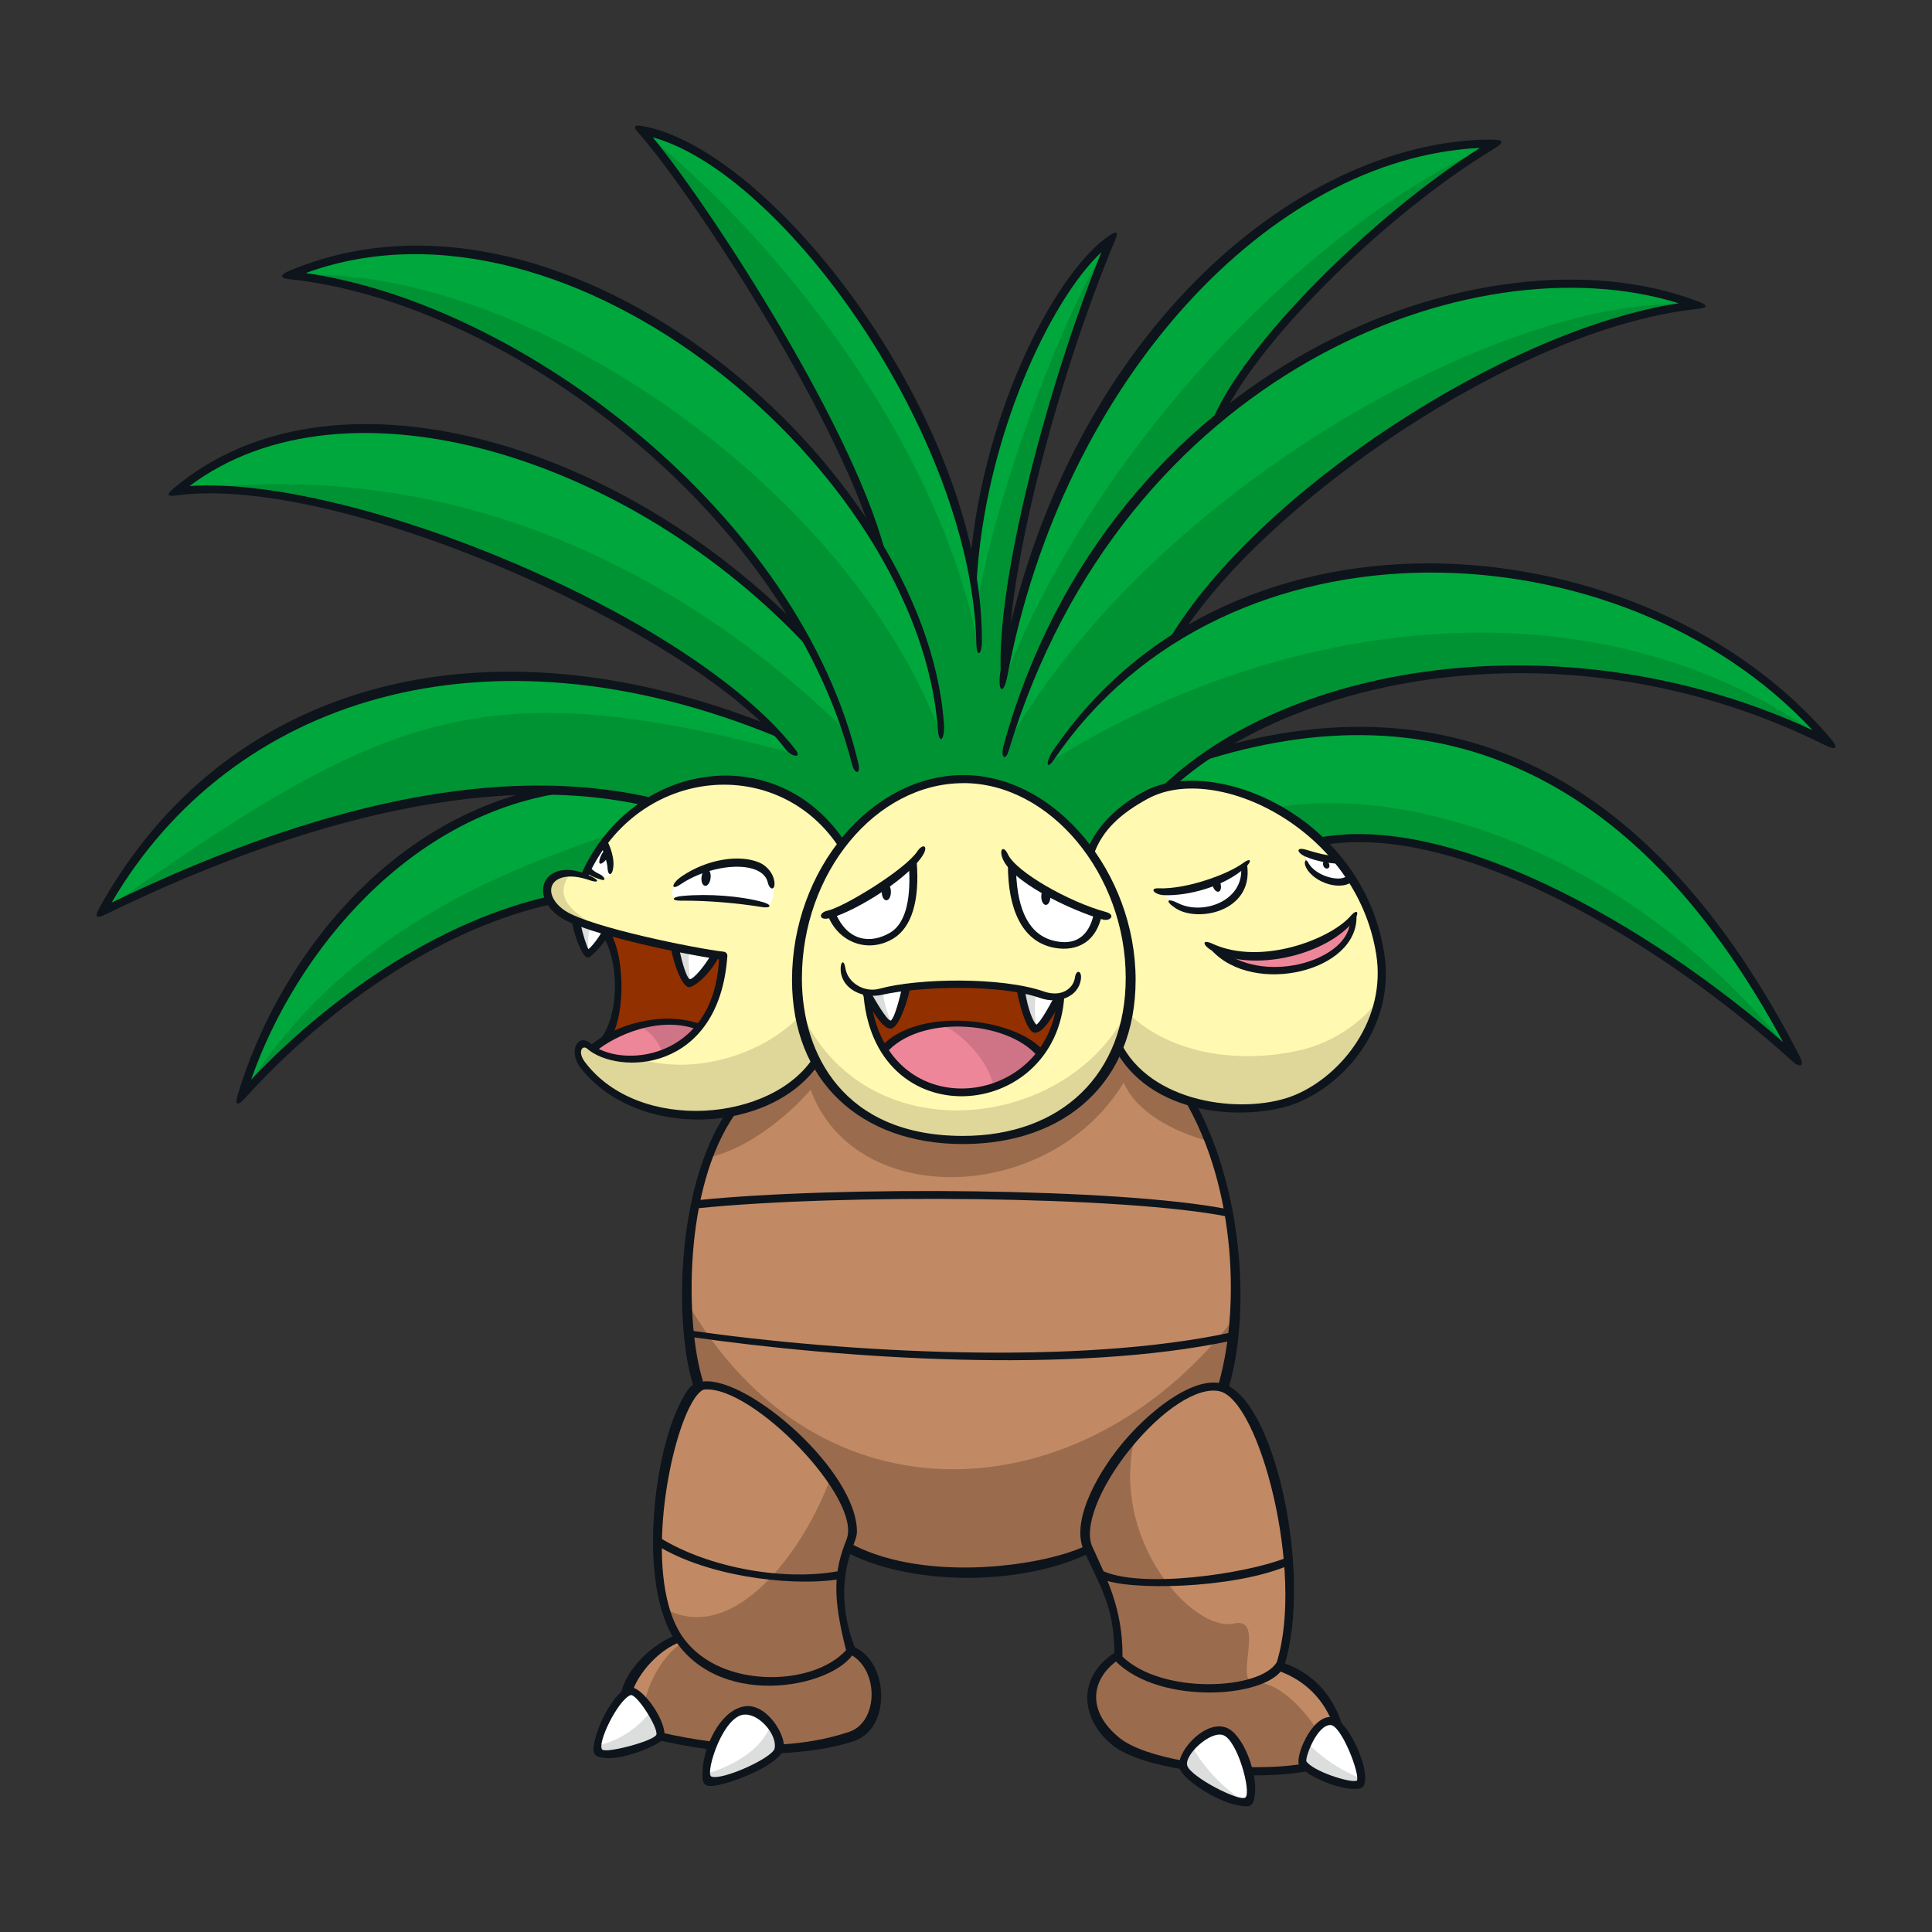 <svg width="800" height="800" viewBox="0 0 800 800" fill="none" xmlns="http://www.w3.org/2000/svg">
<rect x="0" y="0" width="800" height="800" fill="#333333" stroke="none"/>
<g clip-path="url(#clip0_42_67665)">
<path d="M348.549 349.602C326.008 315.584 265.983 308.201 242.28 362.162C222.653 356.867 224.267 372.793 233.225 378.601C243.796 385.452 284.213 393.976 299.509 395.748C298.604 408.564 294.765 418.033 289.45 424.727C272.913 445.575 249.387 437.444 244.17 432.916C240.351 429.589 236.492 434.924 240.902 440.771C263.227 470.38 319.865 466.443 337.958 439.177C333.115 429.825 330.378 418.506 330.378 405.158C330.378 384.034 337.288 364.407 348.569 349.583L348.549 349.602Z" fill="#FFF9B1"/>
<path d="M571.52 394.902C569.61 382.854 565.456 372.401 559.865 363.483C555.79 367.676 540.297 364.467 540.317 353.462C545.435 355.49 550.593 356.277 554.491 355.883C534.371 330.724 496.868 317.219 474.662 329.188C461.038 336.531 454.64 344.288 451.53 352.734C471.433 380.866 471.039 412.581 462.653 433.35C476.237 455.793 513.385 465.007 537.127 454.868C556.558 446.58 576.048 423.271 571.52 394.902Z" fill="#FFF9B1"/>
<path d="M398.947 322.613C360.892 322.613 330.378 364.113 330.378 405.199C330.378 446.285 357.073 472.055 398.671 472.055C452.455 472.055 467.811 433.174 467.811 404.903C467.811 359.368 431.981 322.613 398.947 322.613Z" fill="#FFF9B1"/>
<path d="M547.561 348.244C603.59 338.381 687.396 387.185 744.113 438.901C695.664 344.248 618.866 276.27 500.057 312.71C493.876 316.884 488.206 321.372 483.127 326.117C501.278 322.022 528.013 329.306 547.561 348.264V348.244Z" fill="#00A73C"/>
<path d="M238.225 381.102C239.308 385.905 241.769 394.764 243.166 394.863C245.037 394.981 251.12 385.807 251.258 385.472C246.237 384.035 241.71 382.539 238.205 381.102H238.225Z" fill="white"/>
<path d="M486.336 264.341C518.917 211.227 622.804 134.842 702.397 126.318C651.467 107.045 570.004 118.562 504.369 172.956C518.917 140.138 574.69 85.783 618.965 59.462C543.978 58.891 443.596 136.28 416.015 276.98C414.952 234.752 438.419 150.631 460.094 99.091C437.572 114.23 407.274 176.165 402.923 238.374C387.115 154.372 314.334 62.671 265.786 54.107C286.713 77.554 349.986 173.074 364.731 228.118C316.342 146.28 208.262 76.334 119.869 113.935C195.269 121.83 289.489 184.059 333.489 264.499C259.979 187.465 138.709 148.111 72.995 203.47C133.079 195.517 269.409 248.808 320.673 302.927C187.059 248.612 85.752 297.946 42.146 377.579C127.468 335.745 203.242 317.613 268.72 332.083C294.391 316.747 328.98 320.113 348.549 349.624C361.089 333.146 379.024 322.614 398.927 322.614C418.83 322.614 438.458 334.268 451.51 352.734C457.455 336.552 476.788 327.535 483.107 326.118C531.733 280.76 646.566 251.86 757.224 307.475C696.018 234.673 571.205 211.542 486.316 264.341H486.336Z" fill="#00A73C"/>
<path d="M248.993 363.285C251.001 363.639 253.364 363.166 253.226 360.371C253.108 357.851 251.946 352.496 249.958 349.012C247.438 352.358 245.214 356.02 243.304 359.938C245.292 361.513 247.852 363.088 248.993 363.285Z" fill="white"/>
<path d="M529.41 690.104C541.675 674.237 531.182 582.025 505.865 574.603C484.151 568.244 441.903 622.087 450.861 641.301C457.771 656.007 463.145 666.657 463.086 685.222C446.51 695.813 451.353 711.917 462.515 720.914C468.008 725.343 478.186 728.71 489.899 730.816C489.328 724.91 500.491 714.791 506.869 716.819C510.649 718.02 514.862 726.072 516.89 733.435C525.768 733.612 534.194 733.061 541.006 731.761C540.317 731.19 539.765 730.6 539.411 730.029C538.072 727.824 544.845 712.37 551.026 712.606C551.853 712.645 552.818 713.216 553.841 714.181C549.786 702.645 541.242 694.081 529.41 690.085V690.104Z" fill="#C18A64"/>
<path d="M352.014 683.155C350.183 675.143 347.289 664.118 347.939 655.535C348.392 649.727 353.175 635.395 353.175 634.253C353.175 620.67 337.702 600.53 319.432 586.494C308.408 578.028 297.383 570.39 290.119 574.189C277.874 580.627 262.617 650.456 280.807 678.056C280.886 678.174 280.965 678.273 281.043 678.371C272.184 681.58 262.912 691.345 259.979 700.637C260.176 700.538 260.353 700.401 260.53 700.341C264.585 698.806 275.039 714.496 273.307 718.985C280.906 720.678 288.032 721.957 294.745 722.804C297.383 716.248 302.049 709.653 307.995 708.315C314.845 706.759 323.98 718.906 322.858 723.71C322.838 723.828 322.779 723.946 322.72 724.084C333.587 723.532 343.253 721.682 352.132 718.709C366.07 714.063 365.676 689.278 352.014 683.135V683.155Z" fill="#C18A64"/>
<path d="M227.279 327.594C160.344 340.41 115.38 402.915 100.064 453.766C141.504 407.915 189.874 381.279 227.653 372.853C223.991 365.884 229.642 358.758 242.28 362.183C247.222 350.962 254.427 340.646 268.739 332.082C255.352 329.129 241.434 327.712 227.279 327.594Z" fill="#00A73C"/>
<path d="M245.292 433.842C255.254 441.106 276.634 440.87 289.43 424.746C273.74 419.411 254.092 426.912 245.292 433.842Z" fill="#EE869A"/>
<path d="M296.301 395.316C294.194 399.332 288.505 407.522 285.237 407.069C282.599 406.715 280.433 397.58 279.449 392.245C270.373 390.375 260.057 387.993 251.277 385.473C251.12 385.807 250.923 386.181 250.706 386.575C257.734 398.013 258.227 419.373 250.588 430.319C260.569 424.669 276.161 420.22 289.43 424.728C294.745 418.015 298.604 408.565 299.49 395.749C298.584 395.651 297.501 395.493 296.281 395.316H296.301Z" fill="#933000"/>
<path d="M285.237 407.068C288.505 407.521 294.194 399.331 296.301 395.315C292.068 394.685 286.083 393.603 279.449 392.244C280.433 397.599 282.599 406.714 285.237 407.068Z" fill="white"/>
<path d="M540.317 353.461C540.317 364.466 555.79 367.694 559.865 363.481C558.192 360.804 556.381 358.284 554.471 355.882C550.573 356.256 545.435 355.469 540.297 353.461H540.317Z" fill="white"/>
<path d="M503.404 392.5C521.496 410.238 559.452 400.966 560.436 380.57C550.987 390.315 521.299 400.572 503.404 392.5Z" fill="#EE869A"/>
<path d="M515.393 357.734C508.838 362.695 493.462 370.098 481.316 369.468C491.277 383.78 518.287 375.63 515.393 357.734Z" fill="white"/>
<path d="M462.653 433.35C452.278 459.08 427.335 472.054 398.651 472.054C372.153 472.054 349.277 461.108 337.938 439.197C330.595 450.26 317.601 457.367 303.171 460.202C279.508 493.67 282.343 551.45 290.119 574.188C295.001 571.629 309.176 578.617 319.432 586.492C337.702 600.509 353.175 620.668 353.175 634.252C353.175 635.394 352.348 637.599 351.325 640.591C375.205 653.072 420.425 656.577 450.86 641.319C450.86 641.28 450.821 641.241 450.801 641.201C441.923 622.263 483.914 569.522 505.373 574.464C516.673 549.954 512.46 490.579 492.596 455.851C480.548 452.013 469.523 444.709 462.653 433.35Z" fill="#C18A64"/>
<path d="M506.869 716.839C500.49 714.811 489.328 724.91 489.899 730.836C490.312 735.285 513.346 748.968 516.929 745.463C521.437 741.014 514.645 719.319 506.869 716.859V716.839Z" fill="white"/>
<path d="M551.026 712.624C544.844 712.368 538.072 727.842 539.411 730.047C541.616 733.65 561.48 740.382 563.035 738.552C566.756 734.22 557.7 712.9 551.006 712.644L551.026 712.624Z" fill="white"/>
<path d="M259.959 700.656C254.86 703.511 245.726 720.146 248.403 724.871C249.978 727.666 271.869 722.607 273.307 718.984C274.822 715.086 265.412 697.605 259.979 700.636L259.959 700.656Z" fill="white"/>
<path d="M307.994 708.333C294.942 711.306 291.064 735.718 293.643 737.037C297.639 739.064 320.574 729.339 322.74 724.102C324.295 720.342 317.031 706.286 307.994 708.333Z" fill="white"/>
<path d="M419.047 359.131C419.244 377.558 424.835 388.503 436.036 391.181C443.734 393.031 452.042 390.708 454.64 378.365C444.521 374.959 426.587 366.336 419.598 359.741C419.401 359.544 419.224 359.328 419.047 359.111V359.131Z" fill="white"/>
<path d="M429.225 426.007C431.567 426.007 436.784 415.947 438.714 412.246C433.615 413.211 427.965 410.691 422.649 409.49C423.575 416.755 426.37 426.027 429.225 426.007Z" fill="white"/>
<path d="M369.614 387.519C376.091 383.602 379.201 373.601 378 357.596C376.839 358.816 375.5 360.037 374.023 361.198C369.417 364.742 352.033 375.55 344.297 378.227C349.258 390.748 360.243 393.189 369.633 387.519H369.614Z" fill="white"/>
<path d="M366.227 434.354C373.295 445.772 384.733 452.8 399.36 452.288C414.381 451.776 424.598 445.221 430.977 436.421C421.173 424.333 381.78 417.541 366.208 434.354H366.227Z" fill="#EE869A"/>
<path d="M368.649 424.294C371.799 424.215 374.024 414.194 375.303 408.623C369.24 410.926 358.589 410.73 358.609 410.887C362.153 417.246 366.405 424.372 368.649 424.313V424.294Z" fill="white"/>
<path d="M429.225 426.008C426.37 426.008 423.575 416.755 422.649 409.491C408.337 406.794 389.241 407.01 375.323 408.625C374.043 414.196 371.818 424.216 368.669 424.295C366.424 424.354 362.172 417.228 358.628 410.869C359.554 419.748 362.172 427.78 366.247 434.335C381.819 417.543 421.212 424.315 431.016 436.402C436.292 429.118 438.93 420.299 439.442 412.05C439.206 412.109 438.97 412.168 438.733 412.208C436.804 415.909 431.587 425.969 429.244 425.969L429.225 426.008Z" fill="#933000"/>
<path d="M280.905 365.491C277.815 368.227 277.224 371.908 280.039 371.554C293.938 369.763 311.695 374.015 317.365 374.566C320.062 375.235 321.027 369.408 319.728 365.845C315.396 354.013 293.485 354.328 280.905 365.491Z" fill="white"/>
<path d="M264.428 438.311C255.018 438.823 246.946 435.377 244.151 432.936C240.331 429.609 236.473 434.944 240.883 440.791C263.207 470.4 319.846 466.463 337.938 439.197C335.044 433.586 332.898 427.247 331.658 420.219C315.869 437.051 286.91 445.477 264.428 438.311Z" fill="#DED799"/>
<path d="M541.36 434.117C516.063 440.87 485.017 437.484 466.728 419.057C465.783 424.195 464.385 428.999 462.653 433.33C476.237 455.772 513.385 464.986 537.127 454.847C552.011 448.488 566.913 433.33 571.048 413.84C563.763 423.329 553.31 430.534 541.38 434.117H541.36Z" fill="#DED799"/>
<path d="M331.382 418.152C336.619 450.655 361.759 472.054 398.651 472.054C443.753 472.054 461.826 444.71 466.492 419.235C440.82 468.944 357.565 477.901 331.382 418.152Z" fill="#DED799"/>
<path d="M547.561 348.245C603.59 338.382 687.396 387.185 744.113 438.902C676.155 352.655 584.631 324.779 528.446 334.327C535.178 337.929 541.695 342.556 547.561 348.245Z" fill="#009334"/>
<path d="M244.643 383.366C243.186 382.854 239.445 381.613 238.225 381.102C239.308 385.905 242.182 394.666 243.599 394.744C243.461 390.571 243.461 385.807 244.643 383.366Z" fill="#DCDDDD"/>
<path d="M486.336 264.341C518.917 211.227 622.804 134.842 702.397 126.318C629.025 119.743 477.3 199.907 415.365 311.038C437.375 226.405 507.243 170.593 504.369 172.956C518.917 140.138 574.69 85.783 618.965 59.462C541.97 92.221 452.179 186.5 415.031 283.516C413.968 241.288 438.438 150.631 460.094 99.091C441.45 126.712 412.964 201.305 404.361 251.525C405.05 259.439 405.739 254.97 405.325 268.968C389.517 184.965 324.551 101.237 265.786 54.107C279.626 69.621 338.095 149.233 362.389 220.381C378.748 255.443 390.068 282.492 389.497 303.97C349.966 198.371 212.731 108.009 119.869 113.935C195.269 121.83 320.023 202.328 350.518 302.848C282.756 236.78 187.315 187.642 72.995 203.47C133.079 195.517 283.878 250.895 329.788 312.298C199.068 276.96 158.711 295.308 42.146 377.559C127.468 335.725 203.242 317.594 268.72 332.063C294.391 316.727 328.98 320.094 348.549 349.604C361.089 333.126 379.024 322.594 398.927 322.594C418.83 322.594 438.458 334.248 451.51 352.715C457.455 336.532 476.788 327.516 483.107 326.098C531.733 280.74 646.566 251.84 757.224 307.455C660.287 236.012 528.524 256.309 434.265 315.822C455.94 282.099 490.844 261.506 486.316 264.321L486.336 264.341Z" fill="#009334"/>
<path d="M519.606 696.698C510.491 697.19 524.429 669.176 511.003 672.267C494.171 676.145 458.361 637.166 470.409 593.146C452.868 612.42 447.494 634.114 450.86 641.32C457.77 656.026 463.145 666.676 463.086 685.241C446.51 695.832 451.353 711.936 462.515 720.933C468.007 725.362 478.185 728.728 489.899 730.835C489.328 724.929 500.49 714.81 506.869 716.838C510.649 718.039 514.862 726.09 516.889 733.453C525.768 733.63 534.194 733.079 541.006 731.78C540.317 731.209 539.765 730.618 539.411 730.047C538.072 727.843 542.305 716.306 545.061 716.306C545.888 716.306 532.324 696.009 519.606 696.698Z" fill="#9A6C4D"/>
<path d="M352.014 683.154C350.183 675.141 347.289 664.117 347.939 655.533C348.391 649.726 353.175 635.394 353.175 634.252C353.175 627.775 349.632 619.822 343.982 611.73C333.469 640.965 304.569 681.559 275.57 666.262C276.85 670.692 280.138 678.468 282.028 680.516C274.114 686.028 268.818 696.206 266.987 704.632C270.806 709.258 274.35 716.227 273.287 718.983C280.886 720.676 288.012 721.956 294.726 722.803C297.364 716.247 302.029 709.652 307.975 708.313C314.826 706.758 323.96 718.905 322.838 723.708C322.818 723.826 322.759 723.944 322.7 724.082C333.567 723.531 343.233 721.68 352.112 718.708C366.05 714.062 365.657 689.276 351.994 683.134L352.014 683.154Z" fill="#9A6C4D"/>
<path d="M100.064 453.764C141.504 407.914 189.874 381.278 227.653 372.852C223.991 365.883 229.642 358.757 242.28 362.182C244.84 356.355 248.009 350.764 252.478 345.547C210.545 359.997 142.193 384.763 100.064 453.764Z" fill="#009334"/>
<path d="M289.43 424.748C281.516 422.05 272.578 422.641 264.546 424.748C269.015 427.012 272.499 430.791 274.271 435.93C279.783 433.784 285.099 430.181 289.43 424.748Z" fill="#CF7487"/>
<path d="M285.394 393.425C283.504 393.071 281.496 392.677 279.449 392.244C280.433 397.599 283.13 406.793 285.768 407.147C285.552 403.091 284.764 397.166 285.394 393.425Z" fill="#DCDDDD"/>
<path d="M510.964 545.899C449.069 626.811 337.977 634.351 283.642 537.67C284.587 543.477 288.761 570.212 290.119 574.189C295.001 571.629 309.176 578.618 319.432 586.493C337.702 600.51 353.175 620.669 353.175 634.253C353.175 635.394 352.349 637.599 351.325 640.592C375.205 653.073 420.425 656.577 450.861 641.32C450.861 641.281 450.821 641.241 450.801 641.202C441.923 622.263 483.914 569.523 505.373 574.464C506.672 571.629 509.153 563.282 511.2 555.408L510.944 545.919L510.964 545.899Z" fill="#9A6C4D"/>
<path d="M493.679 722.922C491.277 725.54 489.682 728.513 489.899 730.836C490.273 734.891 509.31 746.526 515.472 746.014C506.613 740.778 497.321 730.659 493.679 722.922Z" fill="#DCDDDD"/>
<path d="M539.411 730.048C541.616 733.651 561.48 740.384 563.035 738.553C563.448 738.08 563.704 737.371 563.822 736.525C555.574 733.375 548.053 728.316 541.576 721.977C539.785 725.599 538.82 729.083 539.411 730.048Z" fill="#DCDDDD"/>
<path d="M269.861 708.273C264.566 715.065 256.711 720.794 247.911 722.664C247.911 723.55 248.048 724.318 248.383 724.889C249.958 727.684 271.85 722.625 273.287 719.003C273.976 717.192 272.342 712.506 269.861 708.273Z" fill="#DCDDDD"/>
<path d="M319.314 714.043C315.141 724.674 303.919 731.013 292.875 734.379C292.914 735.836 293.151 736.82 293.623 737.037C297.619 739.065 320.554 729.339 322.72 724.103C323.507 722.233 322.07 717.764 319.314 714.043Z" fill="#DCDDDD"/>
<path d="M428.969 411.498C426.429 410.849 425.15 410.061 422.649 409.49C423.575 416.755 426.37 426.027 429.225 426.007C428.418 420.357 428.319 415.436 428.969 411.498Z" fill="#DCDDDD"/>
<path d="M430.977 436.42C424.697 428.664 406.231 423.112 389.674 424.549C391.151 425.081 392.529 425.672 393.71 426.262C401.25 431.282 409.578 440.338 411.566 450.319C420.149 447.662 426.508 442.602 430.997 436.44L430.977 436.42Z" fill="#CF7487"/>
<path d="M365.558 410.395C362.034 410.67 358.609 410.788 358.609 410.867C362.152 417.226 367.074 423.841 369.318 423.781C367.803 420.691 365.972 415.415 365.558 410.395Z" fill="#DCDDDD"/>
<path d="M236.492 361.16C223.125 360.314 225.271 373.464 233.224 378.622C236.197 380.551 241.572 382.619 248.068 384.627C238.796 378.209 227.87 372.618 236.492 361.16Z" fill="#DED799"/>
<path d="M462.653 433.35C452.278 459.08 427.335 472.054 398.651 472.054C372.153 472.054 349.277 461.108 337.938 439.197C330.595 450.261 317.601 457.367 303.171 460.202C299.096 465.951 295.867 472.447 293.249 479.338C314.885 474.515 333.351 454.119 335.654 451.245C353.963 501.052 434.52 498.847 465.291 448.312C470.803 460.931 486.296 468.648 500.353 472.546C498.108 466.561 495.529 460.931 492.616 455.832C480.568 451.993 469.543 444.689 462.672 433.33L462.653 433.35Z" fill="#9A6C4D"/>
<path d="M490.332 729.162C478.835 727.095 468.854 723.886 463.578 719.634C449.64 708.393 451.668 694.75 463.736 686.855C463.342 685.674 463.243 684.414 463.322 683.154C444.994 694.021 447.593 712.094 460.664 722.626C466.531 727.37 477.851 730.757 490.588 732.804C490.352 731.603 490.254 730.402 490.352 729.182L490.332 729.162Z" fill="#0E141B"/>
<path d="M540.1 730.244C533.505 731.445 525.296 731.898 516.653 731.721C517.264 732.803 517.775 733.945 518.15 735.126C525.749 735.205 535.159 734.733 542.62 733.177C541.596 732.39 540.71 731.465 540.12 730.264L540.1 730.244Z" fill="#0E141B"/>
<path d="M551.381 712.449C552.837 712.547 554.215 712.98 555.554 713.63C551.636 701.621 543.526 692.723 531.3 688.529C530.611 689.514 528.682 690.478 527.796 691.305C527.855 691.325 527.894 691.364 527.934 691.384C538.939 694.809 547.069 702.251 551.381 712.468V712.449Z" fill="#0E141B"/>
<path d="M488.501 732.312C486.395 726.308 498.305 712.35 507.381 715.244C514.626 717.547 520.394 733.572 519.705 742.136C519.193 748.494 517.598 748.534 512.086 747.431C503.601 745.758 490.175 737.135 488.482 732.312H488.501ZM491.651 731.21C493.305 735.954 513.602 746.388 515.748 744.242C518.189 741.84 512.362 720.342 506.357 718.433C501.042 716.74 490.116 726.819 491.651 731.21Z" fill="#0E141B"/>
<path d="M537.974 730.913C536.064 727.803 542.817 710.951 550.869 710.951C550.947 710.951 551.006 710.951 551.085 710.951C556.775 711.187 564.63 726.543 565.24 735.028C565.614 740.284 564.078 741.013 559.57 740.717C552.522 740.245 540.572 735.146 537.974 730.913ZM540.907 729.279C543.703 733.492 559.117 738.394 561.834 737.351C563.33 734.93 555.515 714.475 550.947 714.298C550.928 714.298 550.888 714.298 550.869 714.298C545.455 714.298 540.651 726.937 540.907 729.279Z" fill="#0E141B"/>
<path d="M261.79 700.518C264.782 691.994 273.444 682.82 281.792 679.906C281.299 678.863 280.788 677.839 280.099 676.953C269.861 680.851 259.211 691.187 257.104 701.345C258.719 700.557 260.038 700.931 261.79 700.518Z" fill="#0E141B"/>
<path d="M294.647 721.148C287.698 720.243 280.394 718.924 272.716 717.191C272.204 718.215 271.692 719.239 271.18 720.263C278.996 722.054 286.438 723.432 293.525 724.377C293.84 723.275 294.233 722.211 294.667 721.168L294.647 721.148Z" fill="#0E141B"/>
<path d="M352.742 681.658C352.801 682.82 352.565 683.981 352.171 685.103C364.102 691.521 363.727 713.098 351.6 717.134C342.682 720.106 333.154 721.819 322.858 722.37C322.228 723.551 321.992 724.989 321.244 726.111C333.449 725.422 343.726 724.24 353.589 720.953C369.496 715.657 368.039 686.895 352.723 681.658H352.742Z" fill="#0E141B"/>
<path d="M246.592 719.476C248.679 711.542 254.919 700.695 259.939 698.785C265.511 696.679 277.165 714.279 274.822 719.752C273.72 722.331 259.152 728.433 251.297 727.981C245.489 727.646 244.84 726.13 246.592 719.476ZM261.101 701.916C255.825 703.943 246.985 722.153 249.407 724.476C251.041 726.051 270.157 721.11 271.751 718.393C272.854 715.795 263.68 701.266 261.101 701.916Z" fill="#0E141B"/>
<path d="M290.965 732.41C291.556 723.492 297.718 708.944 307.62 706.68C317.267 704.475 325.712 718.826 324.492 724.083C323.114 730.067 306.557 737.194 297.679 739.084C291.084 740.501 290.552 738.729 290.965 732.39V732.41ZM308.349 709.967C299.411 710.282 292.166 733.552 294.411 735.56C298.702 737.568 319.846 727.902 320.732 724.043C321.972 718.669 314.747 709.731 308.349 709.967Z" fill="#0E141B"/>
<path d="M291.123 572.004C283.859 549.482 282.54 491.78 304.786 460.774C303.486 460.794 302.187 460.676 300.927 460.459C279.331 492.351 279.291 551.175 287.383 574.583C288.426 573.382 289.666 572.437 291.123 572.004Z" fill="#0E141B"/>
<path d="M450.723 639.488C450.585 639.547 450.467 639.626 450.329 639.705C433.753 648.15 384.379 655.749 352.998 639.567C352.998 639.567 352.959 639.567 352.959 639.547C352.545 640.807 352.034 642.047 351.62 643.307C380.067 657.442 425.504 656.123 451.865 642.697C451.983 642.638 452.101 642.559 452.239 642.5C451.727 641.516 451.235 640.512 450.742 639.508L450.723 639.488Z" fill="#0E141B"/>
<path d="M503.975 575.075C505.294 575.744 506.672 576.315 508.089 576.768C518.169 546.057 515.157 492.233 494.269 455.34C492.872 455.183 491.454 454.986 490.076 454.77C512.263 491.839 513.621 544.029 503.995 575.075H503.975Z" fill="#0E141B"/>
<path d="M507.617 500.56C462.948 491.937 346.994 491.032 288.918 496.958C287.993 497.056 288.327 500.383 289.253 500.285C347.643 494.339 465.586 495.087 509.034 503.907C508.838 502.745 507.775 501.741 507.597 500.56H507.617Z" fill="#0E141B"/>
<path d="M510.609 551.569C446.451 565.625 349.829 560.093 285.886 550.958C284.961 550.82 285.276 553.478 286.201 553.616C349.021 562.593 444.147 569.09 509.704 555.211C510.039 554.01 510.373 552.809 510.609 551.588V551.569Z" fill="#0E141B"/>
<path d="M461.905 687.8C461.59 687.485 461.412 687.052 461.432 686.599C461.846 665.121 455.073 656.341 448.833 642.029C443.557 630.768 453.144 611.987 463.854 598.718C474.642 585.351 493.246 569.956 505.786 572.83C527.776 577.89 543.545 652.089 531.871 689.375C527.481 703.038 480.568 706.759 461.924 687.82L461.905 687.8ZM464.779 685.95C481.335 701.935 522.146 699.711 528.701 688.214C540.198 651.104 521.516 579.878 505.018 576.098C496.041 574.011 481.178 583.658 467.988 599.998C455.093 615.983 448.655 632.638 452.337 640.513C457.948 652.916 465.015 666.145 464.799 685.969L464.779 685.95Z" fill="#0E141B"/>
<path d="M531.989 645.277C516.141 651.518 471.945 658.33 455.782 650.081C454.955 649.667 456.57 652.955 456.333 653.841C467.338 658.743 509.212 657.837 531.832 648.9C531.891 647.699 531.95 646.478 531.989 645.277Z" fill="#0E141B"/>
<path d="M279.39 678.98C264.644 656.596 270.038 604.722 281.339 581.61C285.217 573.676 287.008 572.416 291.497 572.023C310.357 570.389 354.849 609.25 354.849 634.252C354.849 635.492 354.396 637.244 353.372 639.764C346.718 656.439 349.966 672.287 354.278 682.937C348.411 697.938 299.293 709.199 279.39 678.98ZM291.773 575.35C291.123 575.409 288.721 576.117 285.276 583.185C275.767 602.616 267.184 654.332 282.205 677.13C288.839 687.209 301.183 693.489 316.046 694.355C330.122 695.182 343.47 690.871 350.34 683.311C344.69 661.124 345.182 650.75 350.518 637.52C357.231 620.826 311.774 573.735 291.773 575.369V575.35Z" fill="#0E141B"/>
<path d="M398.652 473.728C356.148 473.728 327.957 447.387 327.957 405.75C327.957 360.077 360.853 320.939 398.927 320.939C437.001 320.939 470.232 361.356 470.232 405.75C470.232 447.564 441.667 473.728 398.652 473.728ZM398.947 324.286C362.684 324.286 332.052 361.336 332.052 405.179C332.052 436.697 349.553 470.361 398.671 470.361C439.659 470.361 466.137 444.67 466.137 404.883C466.137 361.947 434.737 324.267 398.947 324.267V324.286Z" fill="#0E141B"/>
<path d="M227.004 371.278C185.957 380.471 140.717 408.348 104.001 447.032C122.507 393.937 170.208 336.117 235.882 327.908C230.646 327.534 225.389 327.475 220.133 327.455C155.6 343.48 113.963 401.733 98.45 453.272C97.209 457.387 98.233 458.273 101.304 454.887C138.729 413.486 186.095 383.582 228.697 374.349C228.027 373.404 227.476 372.36 227.004 371.278Z" fill="#0E141B"/>
<path d="M321.913 305.209C322.051 305.268 322.188 305.268 322.346 305.288C322.09 305.071 319.452 301.941 318.783 300.327C200.052 253.118 92.898 282.53 41.142 375.923C39.212 379.427 39.508 380.727 43.662 378.679C104.572 348.913 192.414 317.1 266.554 333.479C267.46 333.676 271.417 330.664 270.511 330.467C193.162 312.611 107.446 344.306 46.241 373.718C95.615 289.361 200.919 255.283 321.893 305.209H321.913Z" fill="#0E141B"/>
<path d="M335.418 268.985C335.733 269.32 333.784 264.162 332.74 261.347C255.628 182.089 136.878 147.479 71.932 202.189C68.821 204.807 68.979 205.673 73.231 205.122C142.41 195.928 290.198 263.729 325.122 310.032C327.72 313.477 332.288 314.166 329.413 310.446C286.319 254.791 146.269 196.814 78.507 201.244C143.217 152.696 261.435 188.821 335.438 268.985H335.418Z" fill="#0E141B"/>
<path d="M352.801 316.489C326.165 211.973 209.423 124.978 119.711 115.587C115.833 115.193 116.01 113.756 119.239 112.378C234.898 63.201 383.158 193.96 390.836 299.401C391.367 306.429 388.848 308.89 388.336 301.862C380.619 196.125 236.709 72.769 126.602 113.067C216.57 126.021 331.461 213.509 355.439 316.214C356.483 320.683 353.923 320.801 352.821 316.47L352.801 316.489Z" fill="#0E141B"/>
<path d="M265.944 52.178C262.4 51.568 262.105 52.513 264.526 55.229C284.666 77.79 345.124 168.723 361.838 224.102C363.629 226.07 367.094 232.134 367.566 232.783C356.05 180.929 294.627 86.433 270.314 56.863C324.689 71.924 402.49 180.712 404.302 266.743C404.42 272.373 406.585 271.172 406.585 265.542C406.861 173.664 319.826 61.667 265.944 52.178Z" fill="#0E141B"/>
<path d="M459.149 97.672C438.655 111.433 407.707 166.871 401.644 232.9C402.49 235.774 403.593 238.57 404.242 241.483C404.282 241.641 404.302 241.798 404.341 241.956C407.471 181.892 434.914 124.171 456.058 104.445C433.93 159.213 412.432 240.361 414.42 279.518C414.46 280.404 417.629 275.384 417.649 273.258C417.944 231.069 439.915 151.397 461.649 99.68C463.263 95.841 462.436 95.467 459.168 97.633L459.149 97.672Z" fill="#0E141B"/>
<path d="M616.957 57.768C535.73 58.594 440.19 140.491 414.44 276.959C412.708 286.133 415.444 288.83 417.157 279.774C440.151 157.992 525.867 65.347 612.823 61.252C567.13 90.054 514.35 143.562 501.967 174.273C501.829 174.608 506.771 171.714 507.066 171.123C522.599 139.526 574.473 88.321 618.414 61.744C623.276 58.811 622.745 57.748 616.957 57.807V57.768Z" fill="#0E141B"/>
<path d="M702.968 124.742C614.575 91.275 459.109 151.26 415.582 308.615C414.223 313.557 416.251 315.545 417.688 310.801C464.897 154.331 609.574 98.933 695.113 125.569C623.059 136.613 520.787 203.863 484.387 264.301C484.052 264.872 486.887 265.128 488.107 264.675C522.303 209.493 627.095 136.042 702.574 127.971C707.85 127.4 707.121 126.297 702.987 124.742H702.968Z" fill="#0E141B"/>
<path d="M757.539 305.229C681.864 216.816 511.259 200.043 435.997 310.919C432.887 315.506 433.202 319.285 436.332 314.698C507.991 209.119 671.824 217.466 750.491 302.335C651.704 256.347 534.273 272.589 479.072 327.751C480.843 327.436 485.391 326.333 485.883 325.9C537.383 279.42 650.936 256.465 755.472 308.438C760.788 311.076 761.378 309.678 757.539 305.209V305.229Z" fill="#0E141B"/>
<path d="M745.255 437.484C684.758 319.777 600.873 280.109 499.723 311.056C497.872 312.631 494.998 316.076 495.47 315.919C598.707 281.979 680.289 323.754 738.325 431.519C681.627 382.007 600.459 336.57 546.223 346.827C547.601 347.673 548.959 348.54 550.199 349.563C605.342 341.63 687.277 389.567 742.4 439.649C744.959 441.972 747.499 441.894 745.235 437.504L745.255 437.484Z" fill="#0E141B"/>
<path d="M349.947 348.657C321.834 306.193 262.203 314.737 240.863 361.591C240.489 362.438 243.166 363.56 243.462 362.93C264.487 316.725 322.897 312.276 347.899 351.63C348.608 350.646 349.297 349.681 349.966 348.677L349.947 348.657Z" fill="#0E141B"/>
<path d="M337.111 437.385C320.18 464.592 264.585 469.455 242.221 439.787C238.993 435.495 241.178 432.582 243.068 434.196C255.864 445.319 297.777 444.354 301.183 395.866C301.242 394.98 300.592 394.193 299.706 394.094C287.697 392.696 244.505 383.936 234.13 377.203C229.366 374.112 227.141 369.683 228.716 366.434C230.252 363.304 235.587 361.493 244.091 364.466C247.615 365.686 248.501 364.781 245.174 363.068C234.622 357.674 227.752 360.824 225.724 364.958C223.735 369.033 224.995 375.254 232.319 379.998C242.851 386.83 283.406 395.256 297.718 397.205C295.651 439.452 256.592 442.523 244.603 432.109C239.327 427.522 234.937 435.298 240.587 442.425C264.329 472.349 319.688 469.533 339.276 440.24C338.45 439.373 337.721 438.409 337.131 437.365L337.111 437.385Z" fill="#0E141B"/>
<path d="M573.174 394.627C564.137 337.811 502.499 312.278 473.854 327.692C461.944 334.11 454.345 342.3 450.447 351.257C451.313 352.163 452.435 351.966 453.223 352.95C456.629 343.973 463.578 337.043 475.449 330.645C503.64 315.467 561.618 343.284 569.866 395.158C574.119 421.853 555.83 445.064 536.458 453.313C517.126 461.561 478.796 457.88 465.035 433.528C464.582 432.721 461.668 434.374 462.121 435.181C478.5 464.199 520.197 463.904 537.777 456.404C558.822 447.426 577.741 423.31 573.174 394.627Z" fill="#0E141B"/>
<path d="M342.663 377.087C349.336 375.65 374.693 360.235 379.831 352.537C382.272 348.895 384.792 350.273 381.741 354.723C374.496 365.334 351.128 378.957 342.682 380.355C339.001 380.965 339.001 377.874 342.643 377.087H342.663Z" fill="#0E141B"/>
<path d="M456.511 380.729C443.34 376.929 417.57 364.782 414.834 354.545C413.928 351.12 415.838 350.451 417.314 353.679C420.701 361.062 442.691 373.523 458.007 377.658C462.062 378.76 459.877 381.693 456.511 380.709V380.729Z" fill="#0E141B"/>
<path d="M317.936 365.432C317.365 363.109 315.751 361.376 313.113 360.254C305.455 357.006 291.202 359.762 281.693 366.259C277.756 368.956 277.795 365.944 282.323 362.853C292.757 355.746 306.183 353.659 314.412 357.163C317.72 358.561 320.161 361.829 320.614 364.802C321.224 368.719 318.783 368.897 317.917 365.412L317.936 365.432Z" fill="#0E141B"/>
<path d="M315.475 375.589C305.711 374.014 293.229 372.833 281.87 372.951C277.795 372.991 278.13 371.416 282.441 371.002C293.446 369.979 306.636 371.002 315.81 373.522C319.846 374.625 319.334 376.219 315.475 375.589Z" fill="#0E141B"/>
<path d="M248.482 430.418C256.396 420.594 256.75 398.112 249.151 386.674C248.639 385.906 251.435 384.056 251.947 384.823C259.073 395.572 258.699 419.177 253.462 428.902C252.754 430.221 247.911 431.146 248.482 430.418Z" fill="#0E141B"/>
<path d="M430.82 413.289C413.732 407.304 380.599 408.485 365.302 411.911C357.251 413.722 348.628 409.548 348.116 401.91C347.86 398.189 349.474 397.067 350.026 400.748C350.931 406.969 357.881 411.143 364.161 409.411C380.067 405.02 414.677 404.41 432.316 410.572C439.403 413.053 444.462 409.411 445.112 404.784C445.624 401.182 448.085 401.93 447.573 405.532C446.53 412.836 438.202 415.868 430.8 413.289H430.82Z" fill="#0E141B"/>
<path d="M437.749 412.699C435.072 459.612 364.869 467.861 360.204 410.454C359.062 410.316 358.57 410.238 357.428 410.061C360.873 471.266 437.611 465.085 440.722 412.265C439.62 412.521 438.871 412.758 437.749 412.699Z" fill="#0E141B"/>
<path d="M364.731 433.508C365.519 434.335 366.208 435.241 366.818 436.186C380.461 420.102 416.606 422.385 429.441 437.15C430.17 436.304 430.898 435.457 431.627 434.591C418.909 420.929 379.693 416.912 364.751 433.508H364.731Z" fill="#0E141B"/>
<path d="M502.105 393.78C497.813 391.417 497.518 388.7 501.987 390.748C522.107 400.04 550.81 388.937 559.216 379.33C562.484 375.589 563.134 378.483 559.866 382.223C547.857 395.965 518.071 402.579 502.125 393.76L502.105 393.78Z" fill="#0E141B"/>
<path d="M501.731 393.524C501.101 392.834 505.215 392.972 506.337 393.799C525.138 408.052 559.295 397.106 559.039 380.924C559.039 379.999 561.637 378.129 561.677 379.034C562.7 402.264 519.272 412.561 501.731 393.524Z" fill="#0E141B"/>
<path d="M244.741 432.623C255.077 424.197 273.897 418.586 289.548 423.862C290.434 424.157 288.8 426.303 287.914 426.008C272.46 420.811 254.899 428.666 246.848 435.221C246.533 435.477 244.013 433.213 244.741 432.623Z" fill="#0E141B"/>
<path d="M249.643 385.019C248.364 387.736 245.056 392.047 243.639 393.012C242.851 391.614 241.493 387.46 240.331 382.322C239.17 381.928 238.008 381.535 236.847 381.102C236.768 381.357 236.748 381.613 236.808 381.909C238.658 390.512 241.631 396.3 243.225 396.536C244.958 396.812 251.769 388.484 252.911 385.964C251.809 385.748 250.726 385.413 249.663 385.019H249.643Z" fill="#0E141B"/>
<path d="M294.293 395.571C291.773 400.021 287.068 405.631 285.571 405.434C284.39 404.844 282.54 399.292 281.299 393.032C280.098 392.776 278.898 392.54 277.736 392.225C278.878 398.8 282.126 407.954 285.04 408.742C286.713 409.195 292.974 404.706 297.482 396.674C296.419 396.319 295.375 395.945 294.312 395.571H294.293Z" fill="#0E141B"/>
<path d="M251.395 348.127C250.332 348.954 249.919 350.096 249.309 351.316C250.391 353.895 251.454 357.301 251.573 359.427C251.769 363.109 253.699 362.695 254.014 358.522C254.25 355.549 253.029 351.119 251.395 348.147V348.127Z" fill="#0E141B"/>
<path d="M248.186 361.908C246.198 361.022 245.824 360.569 243.461 358.521C243.461 358.521 242.713 359.801 242.221 360.884C243.934 362.616 247.458 363.837 248.993 364.27C251.257 364.92 250.234 362.833 248.167 361.908H248.186Z" fill="#0E141B"/>
<path d="M379.575 356.533C378.65 357.852 377.626 359.073 376.465 360.175C377.134 373.68 374.496 382.618 368.728 386.103C360.577 391.024 350.892 389.863 345.97 378.011C345.084 378.759 344.159 379.429 343.214 380.078C347.88 390.493 359.711 394.784 369.909 388.622C377.291 384.154 380.973 373.287 379.555 356.533H379.575Z" fill="#0E141B"/>
<path d="M453.006 378.129C450.841 388.248 444.836 391.575 436.43 389.567C426.508 387.185 421.232 377.499 420.74 360.746C419.519 359.978 418.338 359.112 417.354 358.088C417.354 376.593 423.24 389.311 435.466 392.225C443.478 394.134 453.321 392.087 456.215 379.054C455.152 378.739 454.069 378.444 452.987 378.129H453.006Z" fill="#0E141B"/>
<path d="M373.59 408.663C371.543 417.542 369.87 422.247 368.728 422.621C366.995 422.109 362.546 414.471 360.144 410.159C358.845 410.12 357.565 410.1 356.266 410.08C362.979 422.207 366.385 426.145 368.925 425.928C371.464 425.731 374.791 418.408 376.858 409.411C376.996 408.84 373.669 408.328 373.59 408.663Z" fill="#0E141B"/>
<path d="M436.312 413.212C431.863 421.578 429.953 423.783 429.166 424.276C427.886 423.488 425.543 417.681 424.48 410.534C423.319 410.318 422.177 410.141 421.015 409.904C421.567 413.743 424.913 427.484 428.418 427.642C432.197 427.819 436.509 419.905 439.363 414.57C438.34 414.137 437.316 413.664 436.312 413.192V413.212Z" fill="#0E141B"/>
<path d="M479.682 367.834C491.218 368.306 508.483 362.026 514.685 357.4C517.953 354.959 518.622 356.475 515.689 359.172C506.928 367.204 491.789 371.062 482.005 370.669C477.949 370.511 475.744 367.676 479.682 367.834Z" fill="#0E141B"/>
<path d="M540.73 351.827C545.042 353.107 549.195 354.367 552.798 354.328C553.467 354.328 556.066 357.359 555.16 357.517C552.975 357.911 545.297 356.887 540.395 354.623C536.753 352.93 536.714 350.627 540.73 351.827Z" fill="#0E141B"/>
<path d="M540.75 359.073C539.667 356.868 540.75 355.293 541.616 357.026C544.608 363.01 555.771 365.648 557.936 362.361C558.448 361.593 561.322 363.483 560.732 364.211C556.44 369.448 544.136 365.924 540.75 359.073Z" fill="#0E141B"/>
<path d="M487.891 374.016C497.774 379.016 514.763 373.386 513.956 359.546C513.936 359.152 516.338 357.617 516.456 358.542C518.858 377.52 495.923 382.146 486.729 376.043C482.221 373.051 483.245 371.673 487.891 374.016Z" fill="#0E141B"/>
<path d="M433.064 374.703C432.001 374.703 431.174 373.187 431.174 371.238C431.174 369.289 432.001 367.773 433.064 367.773C434.127 367.773 434.954 369.289 434.954 371.238C434.954 373.187 434.127 374.703 433.064 374.703Z" fill="#0E141B"/>
<path d="M504.605 369.21C503.699 369.466 502.597 368.364 502.105 366.671C501.613 364.977 504.881 364.033 505.353 365.726C505.845 367.419 505.511 368.954 504.605 369.21Z" fill="#0E141B"/>
<path d="M549.845 359.585C549.372 359.782 548.427 359.585 548.034 358.621C547.581 357.518 547.896 356.75 548.467 356.514C548.92 356.337 550.002 356.632 550.376 357.833C550.691 358.837 550.317 359.388 549.845 359.585Z" fill="#0E141B"/>
<path d="M367.015 372.795C365.952 372.795 365.125 371.279 365.125 369.33C365.125 367.381 365.952 365.865 367.015 365.865C368.078 365.865 368.905 367.381 368.905 369.33C368.905 371.279 368.078 372.795 367.015 372.795Z" fill="#0E141B"/>
<path d="M291.95 366.81C290.906 366.672 290.257 365.058 290.493 363.128C290.729 361.199 291.733 359.782 292.777 359.919C293.82 360.057 294.47 361.672 294.234 363.601C293.997 365.53 292.993 366.948 291.95 366.81Z" fill="#0E141B"/>
<path d="M349.061 650.217C325.968 655.1 293.741 649.45 273.208 636.732C273.09 636.653 273.484 639.469 273.72 640.925C296.655 654.076 332.209 657.049 349.179 653.604C349.12 652.481 349.081 651.34 349.061 650.217Z" fill="#0E141B"/>
<path d="M250.332 352.143C249.131 353.049 247.478 357.006 248.423 357.577C249.21 358.049 251.317 355.864 251.632 354.821C251.966 353.777 250.765 351.828 250.313 352.143H250.332Z" fill="#0E141B"/>
</g>
<defs>
<clipPath id="clip0_42_67665">
<rect width="720" height="695.963" fill="white" transform="translate(40 52)"/>
</clipPath>
</defs>
</svg>
